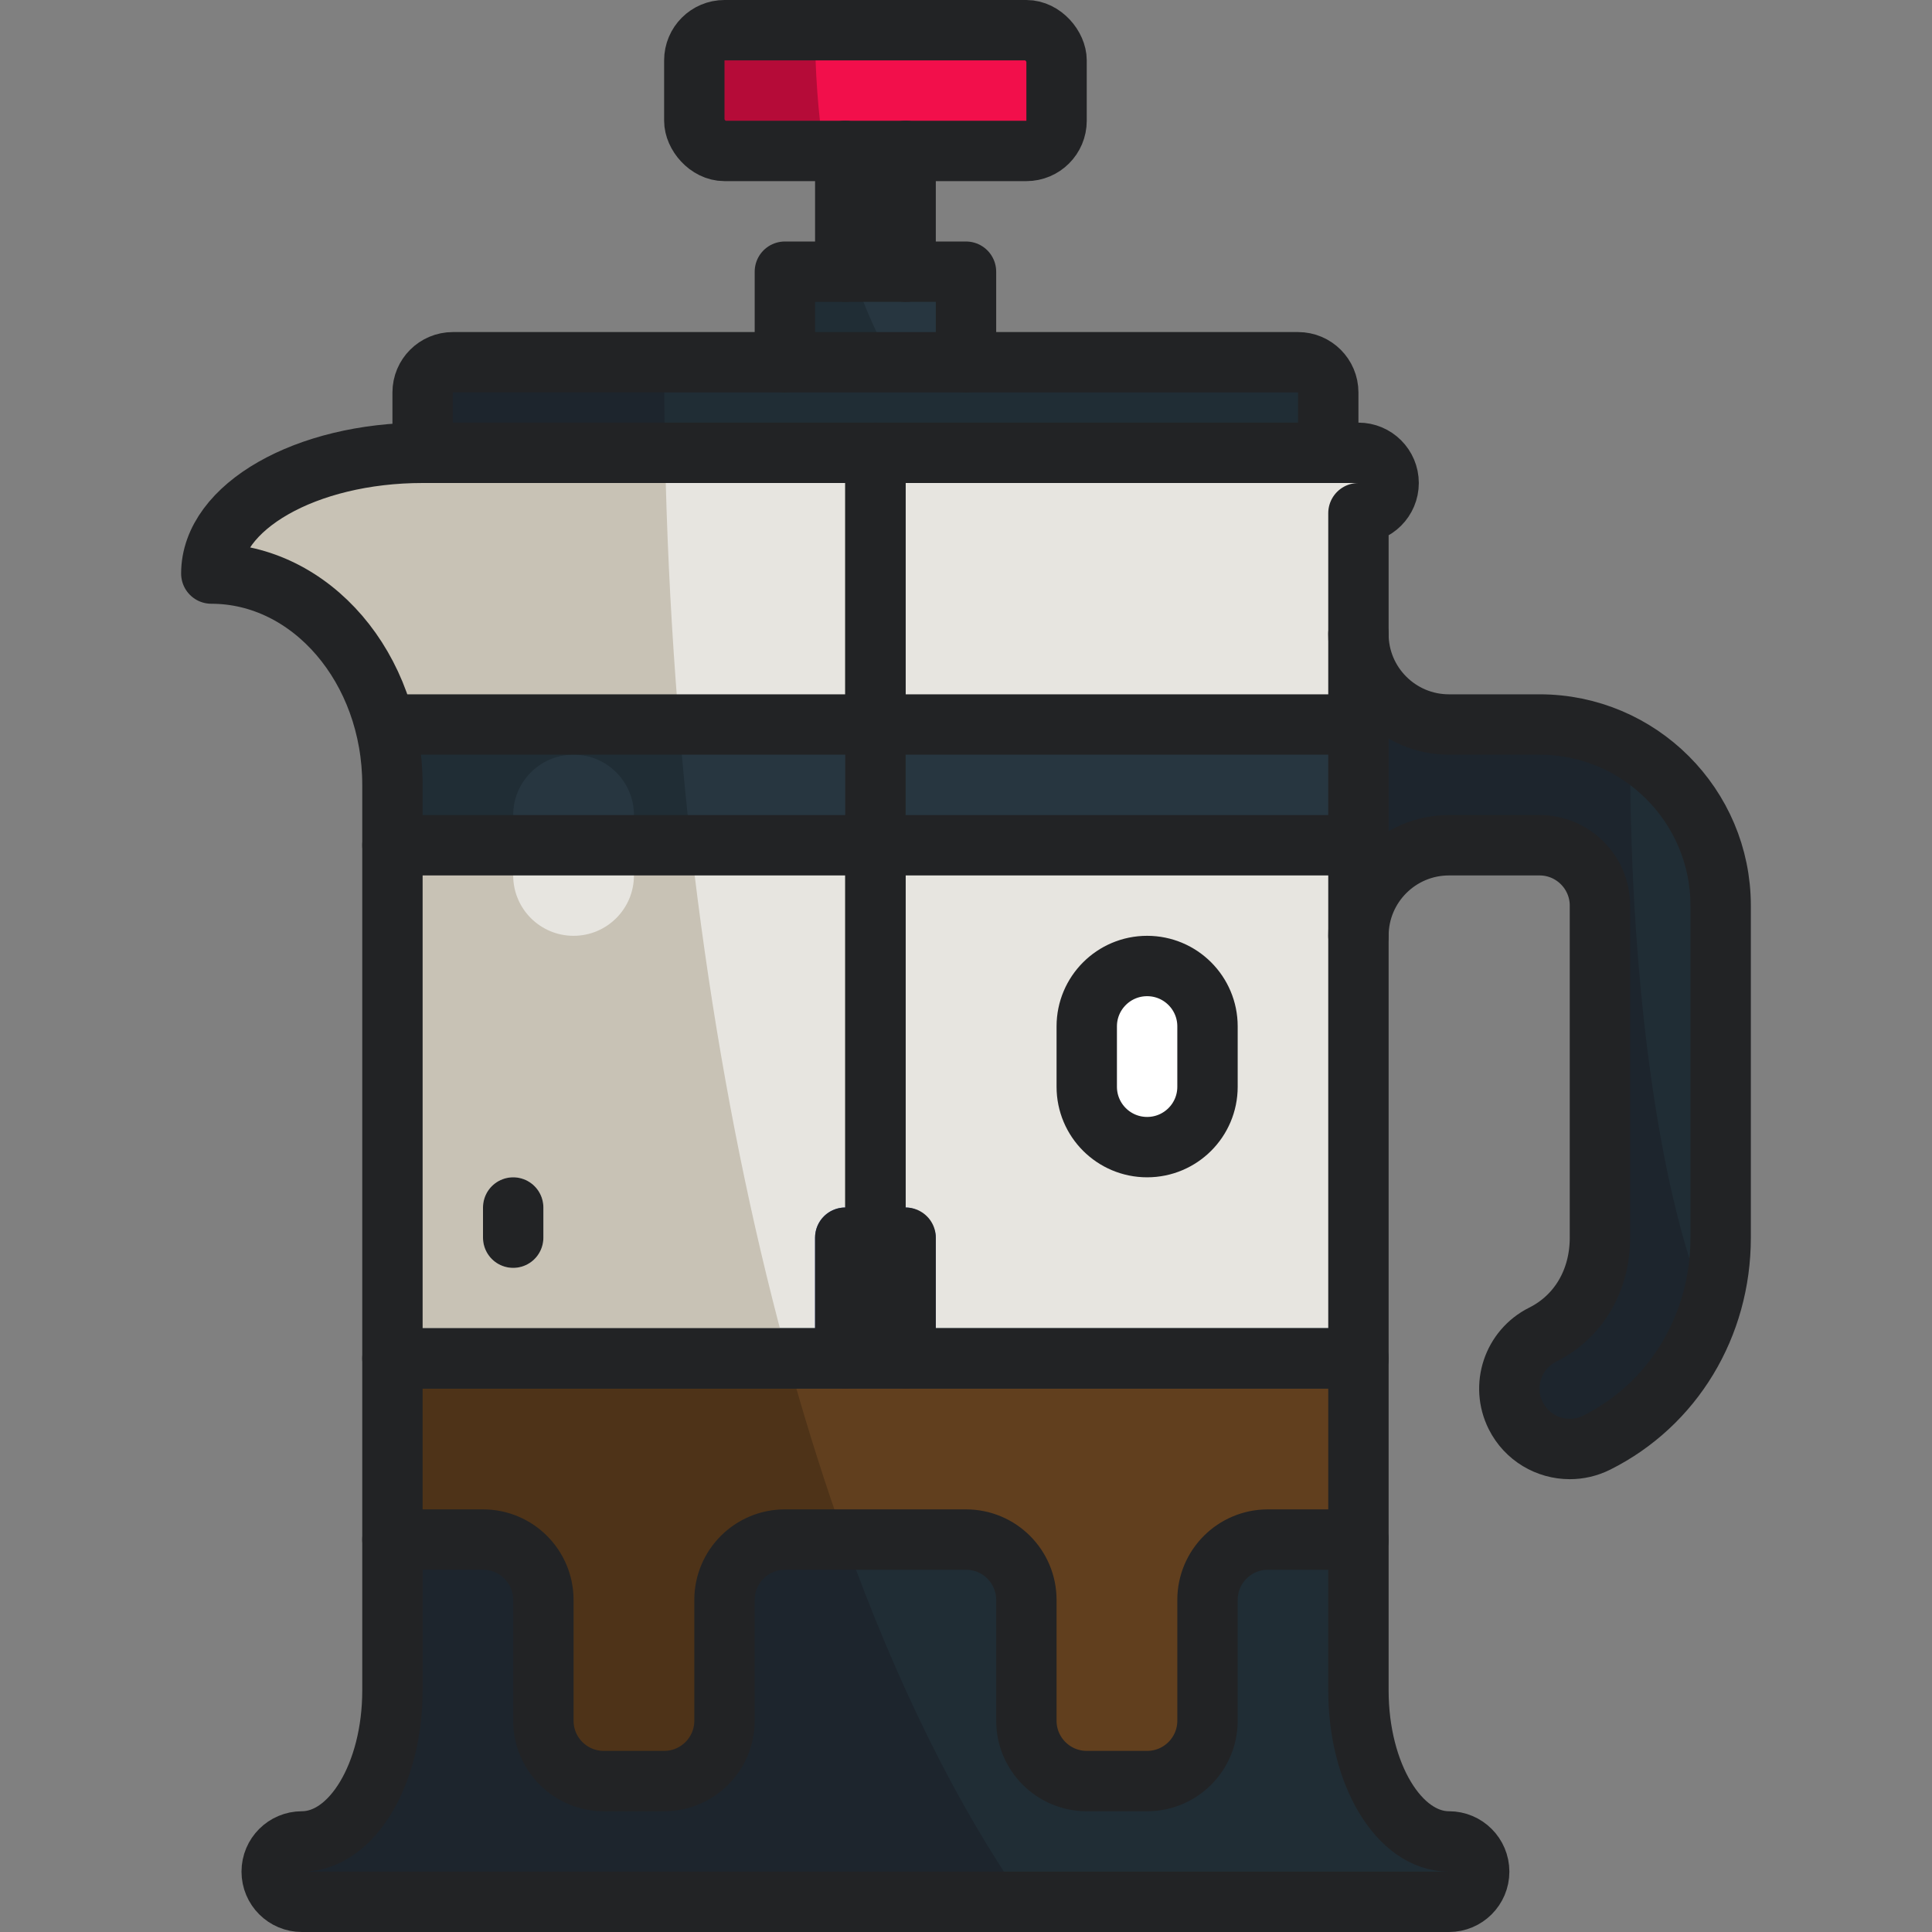 <?xml version="1.0" encoding="UTF-8"?><svg xmlns="http://www.w3.org/2000/svg" viewBox="0 0 64 64"><rect x="0" y="0" width="64" height="64" fill="#808080" stroke="none"/><g id="a"/><g id="b"/><g id="c"/><g id="d"/><g id="e"/><g id="f"/><g id="g"/><g id="h"/><g id="i"/><g id="j"/><g id="k"/><g id="l"/><g id="m"/><g id="n"/><g id="o"/><g id="p"/><g id="q"/><g id="r"/><g id="s"/><g id="t"/><g id="u"/><g id="v"/><g id="w"/><g id="x"><g><g id="y"><g><path d="M45,31c0-1.657,1.343-3,3-3h3c1.103,0,2,.897,2,2v11c0,1.418-.708,2.618-1.895,3.211-.988,.494-1.389,1.695-.895,2.684,.351,.701,1.057,1.105,1.791,1.105,.3,0,.605-.067,.893-.211,2.532-1.267,4.105-3.868,4.105-6.789v-11c0-3.309-2.691-6-6-6h-3c-1.657,0-3-1.343-3-3v10Z" style="fill:#1d252d;"/><path d="M57,30v11c0,.85-.13,1.68-.39,2.45-1.56-3.56-2.61-10.49-2.61-18.45v-.19c1.79,1.03,3,2.97,3,5.19Z" style="fill:#202d35;"/></g><g><rect x="28" y="5" width="2" height="4" style="fill:#1d252d;"/><g><rect x="26" y="9" width="6" height="4" style="fill:#202d35;"/><path d="M32,9v4h-1.8c-.78-1.1-1.45-2.45-1.96-4h3.76Z" style="fill:#273640;"/></g><g><rect x="23" y="1" width="12" height="4" rx="1" ry="1" style="fill:#b50b38;"/><path d="M35,2v2c0,.55-.45,1-1,1h-6.71c-.19-1.27-.29-2.62-.29-4h7c.55,0,1,.45,1,1Z" style="fill:#f20f4b;"/></g></g><g><path d="M10,63c-.552,0-1-.448-1-1s.448-1,1-1c1.657,0,3-2.239,3-5V26c0-3.866-2.686-7-6-7,0-2.209,3.134-4,7-4h31c.552,0,1,.448,1,1s-.448,1-1,1V56c0,2.761,1.343,5,3,5,.552,0,1,.448,1,1,0,.552-.448,1-1,1H10Z" style="fill:#c8c2b5;"/><path d="M49,62c0,.55-.45,1-1,1h-14.07c-6.81-9.76-11.48-27.51-11.9-48h22.97c.55,0,1,.45,1,1s-.45,1-1,1V56c0,2.76,1.34,5,3,5,.55,0,1,.45,1,1Z" style="fill:#e7e5e0;"/></g><g><path d="M49,62c0,.55-.45,1-1,1H10c-.55,0-1-.45-1-1s.45-1,1-1c1.66,0,3-2.24,3-5v-11H45v11c0,2.76,1.34,5,3,5,.55,0,1,.45,1,1Z" style="fill:#4e3318;"/><path d="M49,62c0,.55-.45,1-1,1h-14.07c-3.13-4.49-5.81-10.66-7.83-18h18.9v11c0,2.76,1.34,5,3,5,.55,0,1,.45,1,1Z" style="fill:#613f1e;"/></g><g><path d="M49,62c0,.55-.45,1-1,1H10c-.55,0-1-.45-1-1s.45-1,1-1c1.66,0,3-2.24,3-5v-5h3c1.1,0,2,.9,2,2v4c0,1.1,.9,2,2,2h2c1.1,0,2-.9,2-2v-4c0-1.1,.9-2,2-2h6c1.1,0,2,.9,2,2v4c0,1.1,.9,2,2,2h2c1.1,0,2-.9,2-2v-4c0-1.1,.9-2,2-2h3v5c0,2.76,1.34,5,3,5,.55,0,1,.45,1,1Z" style="fill:#1d252d;"/><path d="M49,62c0,.55-.45,1-1,1h-14.07c-2.24-3.2-4.24-7.26-5.94-12h4.01c1.1,0,2,.9,2,2v4c0,1.1,.9,2,2,2h2c1.1,0,2-.9,2-2v-4c0-1.1,.9-2,2-2h3v5c0,2.76,1.34,5,3,5,.55,0,1,.45,1,1Z" style="fill:#202d35;"/></g><path d="M29,42c-.553,0-1-.447-1-1V15c0-.553,.447-1,1-1s1,.447,1,1v26c0,.553-.447,1-1,1Z" style="fill:#1d252d;"/><rect x="27" y="40" width="4" height="6" rx="1" ry="1" style="fill:#415fb5;"/><g><path d="M14,15v-2c0-.552,.448-1,1-1h28c.552,0,1,.448,1,1v2H14Z" style="fill:#1d252d;"/><path d="M44,13v2H22.03c-.02-1-.03-2-.03-3h21c.55,0,1,.45,1,1Z" style="fill:#202d35;"/></g><g><g><rect x="13" y="44" width="32" height="2" style="fill:#202d35;"/><path d="M45,24v4H13v-2c0-.7-.09-1.37-.25-2H45Z" style="fill:#202d35;"/></g><g><path d="M45,24v4H22.89c-.15-1.31-.28-2.65-.39-4h22.5Z" style="fill:#273640;"/><path d="M25.83,44h19.17v2H26.39c-.19-.65-.38-1.32-.56-2Z" style="fill:#273640;"/></g></g><g><path d="M17,42c-.553,0-1-.447-1-1v-1c0-.553,.447-1,1-1s1,.447,1,1v1c0,.553-.447,1-1,1Z" style="fill:#e7e5e0;"/><path d="M36,34c0-1.105,.895-2,2-2s2,.895,2,2v2c0,1.105-.895,2-2,2s-2-.895-2-2v-2Z" style="fill:#fff;"/><g><path d="M21,27c0-1.105-.895-2-2-2s-2,.895-2,2v1h4v-1Z" style="fill:#273640;"/><path d="M17,28v1c0,1.105,.895,2,2,2s2-.895,2-2v-1h-4Z" style="fill:#e7e5e0;"/></g></g></g><g id="a`"><path d="M10,63c-.552,0-1-.448-1-1s.448-1,1-1c1.657,0,3-2.239,3-5V26c0-3.866-2.686-7-6-7,0-2.209,3.134-4,7-4h31c.552,0,1,.448,1,1s-.448,1-1,1V56c0,2.761,1.343,5,3,5,.552,0,1,.448,1,1,0,.552-.448,1-1,1H10Z" style="fill:none; stroke:#222325; stroke-linecap:round; stroke-linejoin:round; stroke-width:2px;"/><path d="M13,51h3c1.105,0,2,.895,2,2v4c0,1.105,.895,2,2,2h2c1.105,0,2-.895,2-2v-4c0-1.105,.895-2,2-2h6c1.105,0,2,.895,2,2v4c0,1.105,.895,2,2,2h2c1.105,0,2-.895,2-2v-4c0-1.105,.895-2,2-2h3" style="fill:none; stroke:#222325; stroke-linecap:round; stroke-linejoin:round; stroke-width:2px;"/><path d="M14,15v-2c0-.552,.448-1,1-1h28c.552,0,1,.448,1,1v2" style="fill:none; stroke:#222325; stroke-linecap:round; stroke-linejoin:round; stroke-width:2px;"/><polyline points="26 12 26 9 32 9 32 12" style="fill:none; stroke:#222325; stroke-linecap:round; stroke-linejoin:round; stroke-width:2px;"/><rect x="23" y="1" width="12" height="4" rx="1" ry="1" style="fill:none; stroke:#222325; stroke-linecap:round; stroke-linejoin:round; stroke-width:2px;"/><g><line x1="28" y1="5" x2="28" y2="9" style="fill:none; stroke:#222325; stroke-linecap:round; stroke-linejoin:round; stroke-width:2px;"/><line x1="30" y1="5" x2="30" y2="9" style="fill:none; stroke:#222325; stroke-linecap:round; stroke-linejoin:round; stroke-width:2px;"/></g><line x1="29" y1="15" x2="29" y2="41" style="fill:none; stroke:#222325; stroke-linecap:round; stroke-linejoin:round; stroke-width:2px;"/><polyline points="28 45 28 41 30 41 30 45" style="fill:none; stroke:#222325; stroke-linecap:round; stroke-linejoin:round; stroke-width:2px;"/><line x1="13" y1="45" x2="45" y2="45" style="fill:none; stroke:#222325; stroke-linecap:round; stroke-linejoin:round; stroke-width:2px;"/><g><line x1="13" y1="24" x2="45" y2="24" style="fill:none; stroke:#222325; stroke-linecap:round; stroke-linejoin:round; stroke-width:2px;"/><line x1="13" y1="28" x2="45" y2="28" style="fill:none; stroke:#222325; stroke-linecap:round; stroke-linejoin:round; stroke-width:2px;"/></g><path d="M45,31c0-1.657,1.343-3,3-3h3c1.103,0,2,.897,2,2v11c0,1.418-.708,2.618-1.895,3.211-.988,.494-1.389,1.695-.895,2.684,.351,.701,1.057,1.105,1.791,1.105,.3,0,.605-.067,.893-.211,2.532-1.267,4.105-3.868,4.105-6.789v-11c0-3.309-2.691-6-6-6h-3c-1.657,0-3-1.343-3-3" style="fill:none; stroke:#222325; stroke-linecap:round; stroke-linejoin:round; stroke-width:2px;"/><line x1="17" y1="41" x2="17" y2="40" style="fill:none; stroke:#222325; stroke-linecap:round; stroke-linejoin:round; stroke-width:2px;"/><path d="M36,34c0-1.105,.895-2,2-2s2,.895,2,2v2c0,1.105-.895,2-2,2s-2-.895-2-2v-2Z" style="fill:none; stroke:#222325; stroke-linecap:round; stroke-linejoin:round; stroke-width:2px;"/></g></g></g><g id="aa"/><g id="ab"/><g id="ac"/><g id="ad"/><g id="ae"/><g id="af"/></svg>